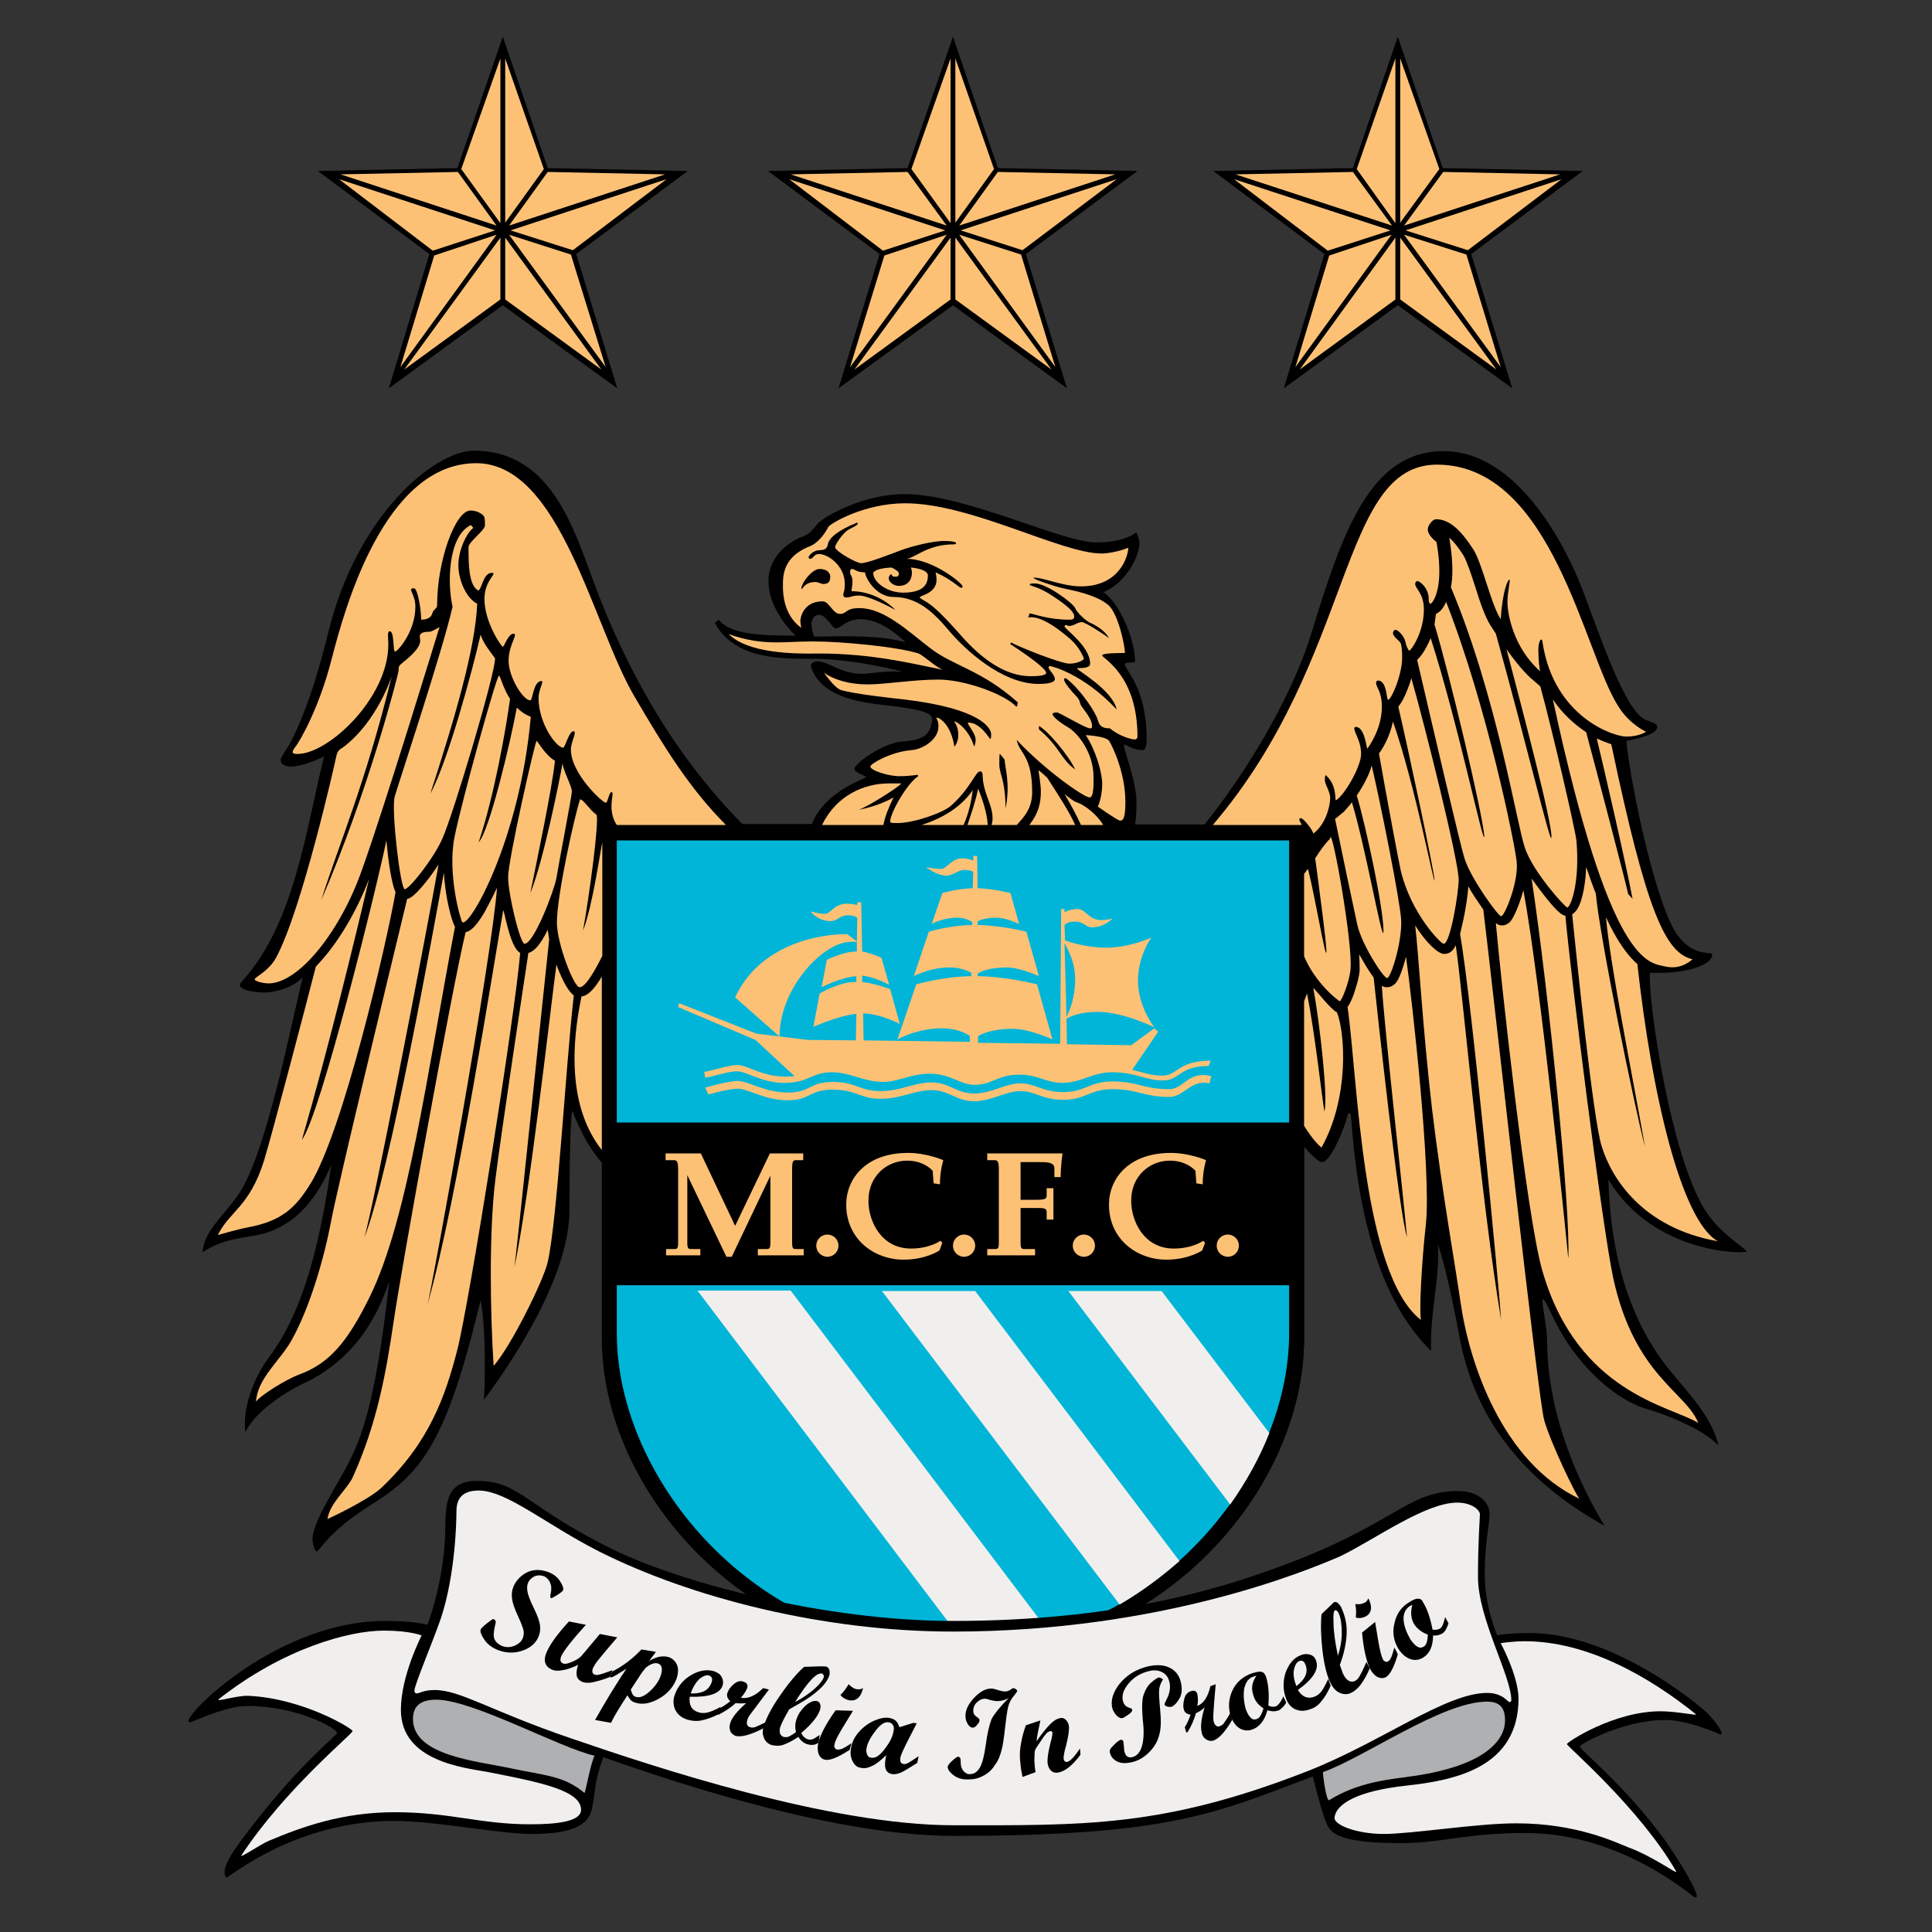 <?xml version="1.0" encoding="utf-8"?>
<!-- Generator: Adobe Illustrator 19.1.0, SVG Export Plug-In . SVG Version: 6.00 Build 0)  -->
<svg version="1.1" id="Layer_1" xmlns="http://www.w3.org/2000/svg" xmlns:xlink="http://www.w3.org/1999/xlink" x="0px" y="0px"
	 viewBox="0 0 400 400" style="enable-background:new 0 0 400 400;" xml:space="preserve">
<rect x="0" y="0" width="400" height="400" fill="#333333" stroke="none"/>
<style type="text/css">
	.st0{fill:#FDC176;}
	.st1{fill:#00B5D8;}
	.st2{fill:#F1EFED;}
	.st3{fill:#AFB0B2;}
</style>
<path d="M361.6,259.1c0-0.5-4.6-3.1-7.8-7.4c-7.7-10.3-12.7-44.9-12.2-50.3c7.2,0.3,12.9-1.5,12.9-3.8c0-0.7-3.6,0.6-6.9-3.6
	c-4.4-5.4-9.7-29.6-10.9-40.6c4.6-0.9,6.4-1.8,6.4-2.9s-2.1-0.8-3.7-2.4c-4.6-4.5-10.1-22.4-12.9-28.8c-2.8-6.5-12.4-25.9-27.6-25.9
	S278,110,271.6,130.8c-4.8,15.7-15.6,31.7-22.3,40H235c0.2-1.2,0.3-2.8,0.3-4.7c0-4.3-2.6-10.7-2.6-11.8c0-0.7,1.3,1,3.9,1
	c0.6,0,0.8-1,0.8-2.3c0-10.7-4.5-14.3-4.5-15.4c0-0.7,2.1-0.2,2.1-0.7c0-4.5-3.3-12.3-6.6-14.3c4.5-1.7,7.5-7.3,7.5-10.1
	c0-0.9-0.5-2.2-0.7-2.2c-0.2,0-2.2,2-8.3,2c-7.1,0-27-10-39.6-10c-8.6,0-16.6,4.6-18,6.1c-1.4,1.6-1.5,2.1-3.4,2.8
	c-1.4,0.5-6.8,3.3-6.8,9.1c0,4.9,3.5,9.3,5.6,11.3c-7.2,0-13.4-0.2-15.9-3.3L148,129c4.1,7.2,12.3,7.4,20.4,7.4
	c6.6,0,14.5,1.6,18.5,2.7c-3.8-0.3-6.6,0.4-8.5,0.4c-4.4,0-6.9-2.6-9.2-2.6c-0.7,0-1.5,0.5-1.3,1.1c1.7,5.3,7.5,7.1,14.5,7.9
	c8.9,1,10.7,1.7,10.6,3.2c-0.4,2.9-1.6,4.1-6,4.4c-4.3,0.3-10.1,4.6-10.1,5.7c0,0.8,2.4,1.4,2.4,1.7c0,0.3-8.5,2.8-11.2,9.7h-14.4
	c-19.1-19.2-28.1-42.6-31.7-52.6c-3.9-10.6-9-24.7-23.9-24.7c-7.9,0-24.2,13-30.2,37.9C64.5,145,61.5,151.1,60,154
	c-0.5,0.9-1.9,2.8-1.9,3.3c0,1.1,1.2,1.4,2.1,1.4c2.8,0,6.9-2.1,6.9-2.1c-3.8,15.2-6.1,34.7-17.1,46.7c-1.7,1.8,3.7,2.2,4.8,2.2
	s5.6-0.6,7.9-3.2c-2.2,8.5-7.6,37.3-13.6,45.4c-3.8,5.1-6.7,7.2-7.2,11.6c4-2.7,8.1-3,10.9-3.5c5.1-0.9,11.4-4.1,15.8-14.7
	c-3.4,24.5-8.6,34.1-13.1,40.2c-2.9,3.9-5.4,10.3-4.7,15.2c2.1-4.4,8.7-8.5,11.7-9.9c12.9-5.9,16.7-17.4,18.1-21.3
	c-2.9,25.9-6,32.8-8.5,37.7s-7.4,12.1-7.4,15.7c0,0.7,0.4,2.5,0.9,2.5s2.5-4.2,11-9.5c10.8-6.7,15.8-13,22.9-42.5
	c1.3,6.6,0.8,19.4,0.7,20.6c6.1-8.2,17.7-25.6,17.7-39.3c0-9.9,0.2-19.7,0.6-20.5c1,2.4,2.5,6.5,6.3,11c0,17.2,0,31.9,0,36
	c0,31.7,30.1,66.4,72.7,66.4S270,308.7,270,277c0-4.4,0-20.9,0-39.6c1,1.2,2.9,3.2,3.7,3.2c2,0,5-8.2,5.2-9.3
	c0.2-1.1,0.7-1.1,0.8-0.3c1.4,20.3,5.9,38.3,16.6,48.7c-0.3-7.9,1.9-15.3,1.4-22c0.5,1.2,2.2,6.8,4.5,19.2c2.3,12.3,9.1,27.4,30,39
	c-12.5-20.9-11.8-36.2-11.9-38.9s-1.3-8-0.8-8c0.4,0,2.1,4.1,3.6,6.7c5.8,10,13.6,14.8,17.5,15.9s12,4.2,15.2,7.7
	c-1-4.5-4.2-8.7-8.6-13.8c-4.4-5.1-13.5-16.6-14.2-41.3C342.4,259.9,361.6,259.6,361.6,259.1z M168.6,131.8
	c-0.3-0.7-0.6-1.6-0.6-2.6c0-0.6,0.3-1.9,1.6-1.9c1.5,0,2.7,2.8,3.4,2.8c1.2,0,2.1-1.9,5.2-1.9c3.7,0,7.4,2.9,9.3,4.8
	C182.5,131.5,175.3,131.7,168.6,131.8z"/>
<path d="M168,170.8h-43.4c0,0,0,94.6,0,106.3c0,31.7,30.1,66.4,72.7,66.4S270,308.7,270,277c0-11.7,0-106.3,0-106.3h-35H168z"/>
<polygon points="197.3,7.6 206.6,34.8 235.5,35.4 212.4,52.6 220.9,80.4 197.3,63.2 173.6,80.4 182.1,52.6 159,35.4 187.9,34.8 "/>
<g>
	<polygon class="st0" points="195.7,47.7 163.4,37.1 182.8,51.9 	"/>
	<polygon class="st0" points="196.8,12.1 188.7,35 196.8,46.2 	"/>
	<polygon class="st0" points="230.9,36.1 206.6,35.6 198.6,46.7 	"/>
	<polygon class="st0" points="197.8,46.1 205.8,35 197.8,12.1 	"/>
	<polygon class="st0" points="196,46.7 187.9,35.6 163.7,36.1 	"/>
	<polygon class="st0" points="198.6,48.6 218.5,76 211.4,52.7 	"/>
	<polygon class="st0" points="198.9,47.7 211.7,51.8 231.2,37.1 	"/>
	<polygon class="st0" points="196.8,49.2 176.9,76.5 196.8,62 	"/>
	<polygon class="st0" points="197.8,49.2 197.8,62 217.7,76.5 	"/>
	<polygon class="st0" points="196,48.6 183.1,52.9 176,76 	"/>
</g>
<polygon points="289.4,7.6 298.7,34.8 327.7,35.4 304.6,52.6 313.1,80.4 289.4,63.2 265.8,80.4 274.2,52.6 251.2,35.4 280.1,34.8 
	"/>
<g>
	<polygon class="st0" points="287.9,47.7 255.5,37.1 274.9,51.9 	"/>
	<polygon class="st0" points="288.9,12.1 280.9,35 288.9,46.2 	"/>
	<polygon class="st0" points="323,36.1 298.8,35.6 290.7,46.7 	"/>
	<polygon class="st0" points="289.9,46.1 298,35 289.9,12.1 	"/>
	<polygon class="st0" points="288.2,46.7 280.1,35.6 255.8,36.1 	"/>
	<polygon class="st0" points="290.7,48.6 310.7,76 303.6,52.7 	"/>
	<polygon class="st0" points="291,47.7 303.9,51.8 323.3,37.1 	"/>
	<polygon class="st0" points="288.9,49.2 269.1,76.5 288.9,62 	"/>
	<polygon class="st0" points="289.9,49.2 289.9,62 309.8,76.5 	"/>
	<polygon class="st0" points="288.1,48.6 275.2,52.9 268.2,76 	"/>
</g>
<polygon points="104.1,7.6 113.4,34.8 142.4,35.4 119.3,52.6 127.8,80.4 104.1,63.2 80.5,80.4 88.9,52.6 65.8,35.4 94.7,34.8 "/>
<g>
	<polygon class="st0" points="102.5,47.7 70.2,37.1 89.6,51.9 	"/>
	<polygon class="st0" points="103.6,12.1 95.5,35 103.6,46.2 	"/>
	<polygon class="st0" points="137.7,36.1 113.4,35.6 105.4,46.7 	"/>
	<polygon class="st0" points="104.6,46.1 112.6,35 104.6,12.1 	"/>
	<polygon class="st0" points="102.8,46.7 94.8,35.6 70.5,36.1 	"/>
	<polygon class="st0" points="105.4,48.6 125.4,76 118.2,52.7 	"/>
	<polygon class="st0" points="105.7,47.7 118.6,51.8 138,37.1 	"/>
	<polygon class="st0" points="103.6,49.2 83.7,76.5 103.6,62 	"/>
	<polygon class="st0" points="104.6,49.2 104.6,62 124.5,76.5 	"/>
	<polygon class="st0" points="102.8,48.6 89.9,52.9 82.9,76 	"/>
</g>
<path class="st1" d="M127.7,266.1c0,4.7,0,8.3,0,9.9c0,30.4,28.9,65.3,69.6,65.3s69.6-34.8,69.6-65.3c0-1.7,0-5.2,0-9.9H127.7z"/>
<path class="st1" d="M266.9,232.4c0-27.8,0-58.4,0-58.4H127.7c0,0,0,30.5,0,58.4H266.9z"/>
<path class="st2" d="M217.5,338.3l-53.8-71.1h-19.3l56,74C206.4,341,212.1,340,217.5,338.3z"/>
<path class="st2" d="M244.2,323.2l-42.3-55.9h-19.3l49.2,64.9C236.3,329.6,240.4,326.5,244.2,323.2z"/>
<path class="st2" d="M262.8,296.7l-22.3-29.4h-19.3l33.5,44.2C258,306.8,260.8,301.8,262.8,296.7z"/>
<path class="st0" d="M250.4,224.3c-3.8-0.9-5.2,2.8-8.3,2.8c-5.4,0-6.5-1.6-11.8-1.6c-4.7,0-5.5,2.2-10.2,2.2
	c-4.4,0-5.7-1.8-8.8-1.8s-6.1,2.1-9.6,2.1c-3.7,0-5.2-2.3-8.8-2.3s-6.3,1.8-10.6,1.8c-4.2,0-5-1.9-9.9-1.9s-4.6,2.2-9.3,2.2
	s-8.3-2.4-10.3-2.4s-6.1,1.2-6.1,1.2l-0.7-1.4c0,0,4.6-1.4,6.8-1.4c2,0,5.6,2.4,10.3,2.4s4.5-2.2,9.3-2.2s5.6,1.9,9.9,1.9
	c4.2,0,7-1.8,10.6-1.8s5.1,2.3,8.8,2.3c3.5,0,6.5-2.1,9.6-2.1s4.5,1.8,8.8,1.8c4.7,0,5.4-2.2,10.2-2.2c5.3,0,6.4,1.6,11.8,1.6
	c3,0,3.9-3.9,8.7-2.7L250.4,224.3z"/>
<path class="st0" d="M240.6,222.7c-2.4,0-4-0.7-6.2-1.2l5.4-7.9l-0.8-0.7l-4.8,3.5l-13.3-0.2l-0.1-5.3c0.9-0.5,2.8-1.4,6.5-1.4
	c5.3,0,11.7,3.2,11.7,3.2s-3.4-4.3-3.4-9.6c0-5.3,2.8-9,2.8-9s-4.4,2.1-9.4,2.1c-4,0-7.4-1.1-8.5-1.5l-0.1-3.2
	c0.3-0.3,1-0.7,2.1-0.7c2,0,2.2,1.2,3.6,1.2c2.5,0,4.2-1.8,4.2-1.8s-1.4,0.3-2.3,0.3c-2.6,0-3.2-2.3-4.9-2.3c-1.4,0-2.4,0.5-2.7,0.7
	l0-0.7h-0.7l-0.2,27.9l-17-0.2l0-1.4c1.1-0.6,3.2-1.5,7.2-1.5c3.4,0,8.2,2.2,8.2,2.2l-3.2-11.4c0,0-6.1-1.6-12.3-1.7l0-0.5
	c0.7-0.5,2.5-1.3,6.1-1.3c2.7,0,6.6,1.8,6.6,1.8l-2.6-9.2c0,0-5.1-1.3-10.1-1.4l0-0.7c0.6-0.4,1.8-0.8,4-0.8c1.9,0,4.6,1.3,4.6,1.3
	l-1.8-6.4c0,0-3.4-0.9-6.8-1l-0.1-6.7h-0.8l0,1c-0.4-0.2-1.3-0.5-2.2-0.5c-2.4,0-3.2,2.2-4.5,2.2c-1.7,0-3.1-0.4-3.1-0.4
	s2.2,1.8,4.3,1.8c1.2,0,2.5-1.2,3.6-1.2c1,0,1.6,0.2,1.9,0.4l-0.1,3.4c-3.4,0.1-6.3,1-6.3,1l-2.2,6.4c0,0,2.3-1.3,5.2-1.3
	c1.6,0,2.6,0.5,3.2,0.9l0,0.6c-4.8,0.1-9,1.4-9,1.4l-3.1,9.2c0,0,3.3-1.8,7.4-1.8c2.1,0,3.6,0.6,4.5,1.1l0,0.7
	c-6,0.1-11.4,1.7-11.4,1.7l-3.9,11.4c0,0,4-2.3,9.2-2.3c2.9,0,4.8,0.9,5.8,1.6l0,1.2l-22-0.3l-0.1-5.6c3.7,0.1,7.6,2.2,7.6,2.2
	l-2-7.2c0,0-2.7-1.1-5.8-1.5l0-1.3c2.5,0.2,5.6,1.9,5.6,1.9l-1.6-5.6c0,0-1.9-0.9-4-1.3l-0.2-10.2h-0.8l0,0.6
	c-0.4-0.1-1.1-0.3-2.2-0.3c-2.6,0-3.3,2.1-4.5,2.1s-3-0.5-3-0.5s1.5,2,4.1,2c1.6,0,1.9-1.2,3.6-1.2c1.2,0,1.8,0.3,2,0.6l-0.1,4.8
	l-2-1.5c-7.6,0-18.6,3.1-23.2,13.1l9.2,8.1c0-10.1,9.1-19.6,14.7-19.6c0.6,0,1.1,0,1.3,0l0,2c-0.1,0-0.1,0-0.2,0c-2.5,0-6,1.7-6,1.7
	l-1.1,5.7c0,0,3.8-2,7.2-2.3l0,1.2c-0.1,0-0.2,0-0.3,0c-3.3,0-7.3,2.4-7.3,2.4l-1.3,6.9c0,0,5.1-2.3,8.9-2.7l-0.1,5.5l-10-0.1
	l-10.6-1.3l-16-6.3l-0.2,0.8l16,6.8l8.1,7.5c-0.6,0.1-1.2,0.1-2,0.1c-4.7,0-7.8-2.4-9.8-2.4c-2,0-5.9,1.4-6.9,1.4l0.2,1.2
	c1,0,4.6-1.3,6.6-1.3c2,0,5.1,2.4,9.8,2.4c5,0,5.7-2.2,9.8-2.2c3.9,0,6.6,2,10.7,2c3.1,0,5.6-1.7,9.6-1.7c4.3,0,6.3,2.3,9.2,2.3
	c3.9,0,4.7-2.1,9.3-2.1c3.9,0,5.7,1.7,8.9,1.7c3.9,0,6.3-2.2,10.3-2.2c5.1,0,6.9,1.7,10.6,1.7c3.4,0,3.4-3,9.4-3l0.5-1.1
	C243.8,219.6,243.9,222.7,240.6,222.7z M220.4,195.3c0.7,1.2,2.2,3.9,2.2,7.5c0,3.7-1.1,6.4-1.8,7.7L220.4,195.3z"/>
<path class="st0" d="M164.9,240.2c0.7,0,1.4,0,1.4,0v-1.4h-6.9l-7.2,15l-7.1-15h-7.3v1.4c0,0,0.9,0,1.6,0c0.7,0,1,0.1,1,2
	c0,0.7,0,15.1,0,15.1c0,1.4-0.3,1.3-1.1,1.3h-1.4v1.3h7.1v-1.3h-1.6c-0.8,0-1.1,0.1-1.1-1.3c0,0,0-10.6,0-14l8.1,16.9h1.1l8-16.8
	l0,13.9c0,1.4-0.3,1.3-1.1,1.3h-1.5v1.3h9.5v-1.3h-1.3c-0.8,0-1.1,0.1-1.1-1.3c0,0,0-14.3,0-15.1C164,240.3,164.2,240.2,164.9,240.2
	z"/>
<path class="st0" d="M194.6,245.2c0-2.8,0.7-5,0.7-5s-3.4-1.5-7.3-1.5c-8.8,0-12.8,5.4-12.8,10.7c0,7.1,5.7,11.4,11.9,11.4
	c4.6,0,7.4-1.9,7.4-1.9l0.6-1.6l-0.4-0.4c0,0-2.2,1.6-6.1,1.6c-6.1,0-8.8-5.6-8.8-9.9c0-5.2,3.9-8.3,8-8.3c3.6,0,5.3,2.1,5.3,2.1
	l0.2,2.6L194.6,245.2z"/>
<path class="st0" d="M249,245.2c0-2.8,0.7-5,0.7-5s-3.4-1.5-7.3-1.5c-8.8,0-12.8,5.4-12.8,10.7c0,7.1,5.7,11.4,11.9,11.4
	c4.6,0,7.4-1.9,7.4-1.9l0.6-1.6l-0.4-0.4c0,0-2.2,1.6-6.1,1.6c-6.1,0-8.8-5.6-8.8-9.9c0-5.2,3.9-8.3,8-8.3c3.6,0,5.3,2.1,5.3,2.1
	l0.2,2.6L249,245.2z"/>
<circle class="st0" cx="171.3" cy="257.9" r="2.3"/>
<circle class="st0" cx="199.6" cy="257.9" r="2.3"/>
<circle class="st0" cx="224.4" cy="257.9" r="2.3"/>
<circle class="st0" cx="254.2" cy="257.9" r="2.3"/>
<path class="st0" d="M211.3,238.8h-0.8h-6.1v1.4c0,0,0.7,0,1.4,0c0.7,0,1,0.1,1,2c0,0.7,0,15.1,0,15.1c0,1.4-0.3,1.3-1.1,1.3h-1.3
	v1.3h9.9v-1.3h-1.9c-0.8,0-1.1,0.1-1.1-1.3c0-3,0-5.4,0-7.2c1.4,0,3,0,3.4,0c1.9,0,2,0.2,2,1c0,0.7,0,1.4,0,1.4h1.4V246h-1.4
	c0,0,0,0.7,0,1.4c0,0.7-0.1,1-2,1c-0.4,0-2,0-3.4,0l0-7.8c0.8,0,3.3,0,4,0c1.4,0,3,0,3,1.3c0,1.3,0,1.8,0,1.8h1.3
	c0-2.5,0.4-4.9,0.4-4.9H211.3z"/>
<path class="st0" d="M182.9,170.8c0.3-1.7,1.2-3.9,2.1-5.7c-1.4,0.8-3.8,1.9-7.4,2.6c1.3-0.2,8.6-4.8,9-5.5c0,0-1.4,0-2.6,0
	c-5,0-10.8,2.4-13.8,8.6H182.9z"/>
<path class="st0" d="M204.5,170.8c-0.1-2.5-1.3-5.9-2-7.5c-0.5,2.6-1.6,5.7-2.2,7.5H204.5z"/>
<path class="st0" d="M199.5,170.8c1.2-2.7,1.7-5.5,1.9-7.2c-1.2,1.7-4,5.1-10.6,7.2H199.5z"/>
<path class="st0" d="M222.6,170.8c-1.1-2.6-4-7-5.8-9.8c-0.8-0.7-1.4-1.3-1.8-1.5c0,0,0.5,3,0.5,4.3c0,2.3-0.4,4.5-2.4,7H222.6z"/>
<path class="st0" d="M223.8,170.8h4.6c-1.3-2.2-3.9-4.2-5.5-4.7c-0.6-0.2-1.5-0.9-2.5-1.7C221.6,166.4,222.9,168.8,223.8,170.8z"/>
<path class="st0" d="M224.8,152.2c0,0,4.4,0.2,4.9,1.3c0.6,1,3.3,6.4,3.3,12.6c0,3.6-0.6,3.8-1.1,3.8s-4.6-2.9-4.6-2.9
	s0.9-1.9,0.9-4.7C228.2,160,226.9,155.4,224.8,152.2z"/>
<path class="st0" d="M150.9,131.3c7.1,2.5,11.2,1.5,17.3,1.5s17.6,1.1,22,2.5c1.1,0.5,3.9,3.1,5.1,3.4c-6.4-1.3-14.7-3.4-25.8-3.4
	C164.5,135.4,154.9,135.3,150.9,131.3z"/>
<path class="st0" d="M192.1,119.1c0-0.8-1.4-1.4-3.5-1.6c0.1,0.3,0.2,0.6,0.2,1.1c0,1.5-0.9,2.7-2.7,2.7c-1.1,0-2.1-0.8-2.1-1.6
	c0-0.3,0.2-0.7,0.5-0.8c0.3-0.1-0.2,0.5,0.9,0.5c0.3,0,0.7,0,0.7-0.7c0-0.4-0.9-0.9-1.5-1.2c-2.3,0.1-3.8,0.6-3.8,1.2
	c0,1.7,2.7,4,6.2,4C191.9,122.7,192.1,120.3,192.1,119.1z"/>
<path class="st0" d="M276.8,209.6c-1.3-0.7-3.7-3.8-4.9-5.1c1.4,7.7,3.1,23.2,2.3,25.6c-0.4-2-2-16.6-3.6-24.4
	c-0.2,0.5-0.4,1.1-0.6,1.6c0,8.3,0,17.2,0,25.8c1,1.6,2.2,3.3,3.6,4.5C279.4,227.2,278.5,213.8,276.8,209.6z"/>
<path class="st0" d="M314,178.3c-0.4-3.7-6.1-32-14.6-53.7c-0.5,1.2-1.2,2.1-2.1,2.5c-0.1,0.8-0.2,1.5-0.3,2.2
	c3.1,10.3,9.8,38.4,10.3,43.7c0.1,3.5-5.3-22.9-11.1-40.9c-0.2,0.4-0.3,0.8-0.5,1.1c-0.9,1.9-1.7,2.9-2.3,3.4
	c3.7,15.9,8.9,38.2,9.8,41.1c1.3,4.2,7,12,7.6,12C311.5,189.7,314.5,182.5,314,178.3z"/>
<path class="st0" d="M326.4,174.2c-0.1-1.8-5-23-7.5-32.1l-1.5-1.3c-2.4-1.9-5.5-6.4-5.5-6.4c2.8,10.7,9.6,36.2,9.3,39
	c-0.1,1.9-4.9-18.4-11.5-42.2l-1.1-1.7c-1.2-1.9-2.2-4.9-3.2-8.1c-0.8-2.5-1.7-5.2-2.4-6.4c-0.9-1.4-1.9-2.8-3-3.7l0.1,0.3
	c0,0.1,0.6,3.3,0.6,6.5c0,1.3-0.1,2.4-0.3,3.5c9.5,22.6,13.6,48.9,15.3,53.9c1.7,5.1,8.4,12.4,8.8,12.4
	C325.2,187.7,327.1,182.9,326.4,174.2z"/>
<path class="st0" d="M292.2,140.4c-0.2,0.8-0.5,1.6-0.7,2.1c-0.7,1.9-1.4,3.1-2,3.8c2,8.5,7.4,33.9,7.5,35.9
	c0.1,2.1-4-19.7-8.6-32.8c-0.7,3.3-2.2,5.7-2.9,6.6c1.5,8.6,4,21.9,4.5,24.2c2.1,8.9,8.3,15.2,8.9,15.2c1.4,0,3.1-10.7,3.1-13.2
	C302.1,178.6,295,150.2,292.2,140.4z"/>
<path class="st0" d="M290.1,190.5c-0.2-3.9-4.3-24.3-6.1-32c-0.6,2.1-1.8,4.3-3.1,6.2c1.9,6.2,5.9,25,5.5,28.5
	c-0.5,0.4-3.7-17.8-6.5-27.1c-0.6,0.8-1.2,1.4-1.7,2c-0.2,0.1-1.6,1.4-1.8,1.4v0c1.1,5.4,3.9,18.7,4.6,21.9
	c0.9,4.1,5.4,11.1,6.2,11.1C288,202.4,290.3,195,290.1,190.5z"/>
<path class="st0" d="M275.4,173.6c-1,1-2.1,2.5-3.1,4.1c0.8,6.1,2.5,18.6,2.3,19.5c-0.2,1.2-2.4-11.9-3.8-17.3
	c-0.3,0.3-0.5,0.7-0.8,1c0,4.6,0,10.5,0,17.1c2.4,5.7,7.2,9.3,7.4,9.3c0.3,0,1.9-3.7,2.2-6.5C280.2,195.5,275.6,170.2,275.4,173.6z"
	/>
<path class="st0" d="M335.1,146.3c-7.1-10.8-13.6-50.1-37.6-50.1c-20.3,0-17,40.2-46.4,74.6h18.4c-0.1-0.4-0.5-0.8-0.5-1.2
	c0-0.1,0.1-0.2,0.4-0.2c0.4,0,2.4,2.4,2.5,3.2c2.6-2,3.4-5.5,3.5-7.2c0.1-1.4-1.1-2.9-1.1-3.9c0-0.3,0-1,0.2-1c0,0,0.1,0,0.1,0.1
	c2.3,2.1,1.7,5.1,2,5.1c0,0,0,0,0,0c1.8-1.1,5.2-7,5.2-9.6c0-2.7-1.4-4.3-1.4-5.3c0-0.2,0.1-0.3,0.3-0.3c1.9,0,2.2,4.5,2.4,4.5
	c0,0,0,0,0,0c0.2-0.3,3-4,3-8.7c0-3.2-1.2-3.9-1.2-5c0-0.2,0.2-0.4,0.4-0.4c1.9,0,1.7,4,2.1,4c0,0,0,0,0,0c0.7-0.1,2.9-5.2,2.9-8.8
	c0-1.2-0.1-2.4-0.3-2.9c-0.2-0.5-1.6-1.4-1.6-2.1c0-0.3,0.2-0.7,0.5-0.7c0.6,0,1.9,1.4,2.1,2.6c0.2,0.9,0.6,1.7,0.8,1.7
	c0.3,0,3-3.7,3-8.5c0-3.4-1.8-4.3-1.8-5.3c0-0.2,0.1-0.6,0.5-0.6s2.3,1.4,2.3,3.7c0,0.6,0.1,1,0.4,1c0.2,0,1.8-1.7,1.8-6.8
	c0-3-0.6-6-0.6-6s-1.8-1.3-1.8-2.6c0-0.8,1-2.1,1.7-2.1c3.2,0,5.6,3,7.7,6.2c1.9,2.9,3.6,11.2,5.7,14.5c0.4-6,1.5-8.2,1.8-8.2
	c0.3,0-0.4,2.4-0.4,4.7c0,2.3,1.2,9.4,6.8,14.3c-0.2-0.5-0.4-2.6-0.4-4.4c0-1.2,0.3-2.2,0.6-2.2c0.1,0,0.3,0.2,0.3,0.8
	c2.4,15.2,14.6,19.3,17.3,19.3s4.1-1,4.1-1S337.4,150,335.1,146.3z"/>
<path class="st0" d="M165.9,130c-0.1-0.6-0.2-1.1-0.2-1.5s0.5-4,4.6-4c1.4,0,2.1,2.6,3.6,2.6c1.5,0,1.1-1.2,4-1.2
	c5.1,0,9.9,4.6,14.7,8.3c4.8,3.7,10.6,4.5,18.1,11.2c0,0,0,0.9-0.3,0.9c-2.4-2.6-10.7-5.6-16.1-5.6c-5.3,0-10.9,1-14.7,1s-7-1-9-2.4
	c1.6,2.2,2.7,3.3,3.6,3.6c2.9,0.8,10.1,1.6,12.9,1.9c16.1,1.9,18.1,6,18.1,7.2c0,0.4,0,1-0.2,1c-0.1,0-2-3.4-4.5-3.4
	c-0.6,0,1.5,2.1,1.5,3.6c0,0.6-0.3,1.4-0.3,1.4c-1.1-3.6-3.6-5.2-4-5.2c-0.5,0,0.7,0.3,0.7,2.9c0,1.4-0.8,2.3-0.8,2.3
	c-0.7-4.5-3-6-3.6-6c-0.5,0,0.3,0.1,0.3,1.8c0,2.7-3.2,4.7-5.5,4.9c-4.2,0.3-8.6,2.8-8.6,3.4c0,0.8,3.7,2,6,2c2.2,0,3.8-0.3,3.8-0.3
	l0.1,0.3c-2.3,1.5-5.8,7.6-5.8,9.4c0,0.3,0.5,0.3,1.6,0.3c3.2,0,9.4-2.1,11-3.6c3.9-3.4,5.1-7.1,6-7.1c0.8,0,0.4,1.1,0.7,2.4
	c0.5,3,1.9,4.7,1.9,7.4c0,0.5-0.1,0.9-0.2,1.3h5.2c1.7-1.8,3.2-3.6,3.2-6.8c0-7.7-2.7-8-3.2-10.8c5.8,6.2,13.9,11.9,15.1,11.9
	c0.9,0,0.8-3,0.8-4.3c0-5.1-3.4-9.2-5.4-10.3c-1.4-0.8-3.1-2.1-3.1-2.7c0-0.1,0.3-0.3,0.9-0.3c0.6,0,5.9,3.3,6.9,3.3
	c0.3,0,0.4-0.1,0.4-0.5c0-1.7-2.2-3.8-2.4-4.5c-0.2-0.6-0.2-1-1-1.8s-2.4-2.7-2.4-3.3c0-0.2,0.1-0.3,0.3-0.3c0.1,0,2,1.3,4.5,4.8
	c1,1.4,1.9,2.9,2.2,3.9c0.3,1.1,0.8,1.7,2.5,1.7c2,1.7,4.6,2.3,5.1,2.3c0.5,0,0.6-0.4,0.6-0.6c0-12.8-7.3-16.2-7.3-16.8
	c0-0.5,3.3-0.5,4.7-0.5c0-1.6-1.4-8.1-3.4-9.9c-2.5-2.2-7.6-3.1-9.4-3.5c-1.8-0.4-6-1.8-6.2-2.2c2.1-0.1,6,1.8,9.9,1.8
	c8.1,0,9.8-6.4,9.8-8c-1.6,0.7-4.2,1.2-5.5,1.2c-8.4,0-27-10.4-40.7-10.4c-8.5,0-15.5,4.2-15.9,4.9c-1.2,2.3-2.7,3.5-3.6,3.9
	c-5,1.9-5.8,5.1-5.8,7.8C161.9,127.3,165.3,129.5,165.9,130z M208.2,167.4c-0.1-6.4-1.3-6.9-1.3-9.2c0-0.8,0-2.1,0.1-2.1
	c0.1,0,1,1.2,1,1.2C208.1,159.2,209.2,162.2,208.2,167.4z M222.6,159.3c-3-2.1-3.1-4.6-7.5-8.3v-0.7
	C217.1,151.4,221.3,156.5,222.6,159.3z M169.8,113.9c1.2,0,1.5-0.6,1.6-1.2c0.2-1.3,2.2-3,6.1-4.5c0.4,0.5-0.9,0.9-1.9,1.5
	c-1.1,0.7-2.7,3-2.7,3.6c0,0.8,4.4,3.3,5.4,3.3c1.3,0,5.9-1.8,8.3-2.7s6.7-1.9,8.8-1.9c3.3,0,2.6,0.7,2.2,0.7c-5.6,0-7.9,2.7-9.9,3
	c5.4,0,11.6,5.1,11.6,5.7c0,0.2-0.1,0.3-0.3,0.3c-0.4,0-1.9-1.7-5.3-3.2c0,0,0.2,0.8,0.2,1.5c0,3.2-4.1,3.3-3.4,3.8
	c1.2,1,1.9,0.3,8.4,7.7c4.3,4.9,9.2,8.5,14.5,8.5c1.4,0,3.2-0.1,3.2-0.7c0-0.6-2-2.4-7.5-6c0,0,0.2,0,0.2-0.3
	c1.6,0.9,10.3,4.4,12.1,4.4c1.8,0,3-0.8,3-1s-0.9-2.4-2.7-4c-5.9-5.1-7.9-4.6-8.9-4.6c0.3-0.2,0.3-0.8,0.3-0.8
	c0.8,0,3.7,1.3,8.3,1.3c0.8,0,1-0.2,1-0.7c0-1.1-2.2-2.8-5.4-4.8c-2.7-1.6-3.8-1.4-3.8-1.8c0-0.2,0.5-0.2,1.1-0.2
	c2.4,0,7.9,4.1,8.3,5.1c0.4,1,2.2,2.6,3,3c0.8,0.3,3.1,1.5,4,3.2c-1.1-0.8-4.9-3.3-5.6-3.3c-0.9,0-1.7,0.8-2.6,0.8
	c-0.3,0-0.6-0.2-0.7-0.2c-0.1,0-0.3,0.1-0.3,0.3c0,0.5,5.3,4.1,5.3,7.7c0,1.2-2.7,0.8-2.7,1c0,0.4,7.3,4.4,8.2,8.5
	c-7-7.5-13.6-9-13.8-9s-0.3,0.1-0.3,0.3c0,0.5,1.3,1.5,1.3,2.4c0,0.4-0.5,1-3.4,1c-7.6,0-15.3-7.2-18.5-11c-3.2-3.8-6.5-7-11.5-7
	c-3.7,0-5.9-4.1-5.9-5.1c-1.8,0-2.1-0.7-2.7-0.7c-0.2,0-0.4,0.1-0.4,0.7s0.5,0.7,0.5,1.9c0,0.6-0.2,1.7-0.2,2c4.2,0,7.6,2.3,9.1,3.9
	c-3.4-1.9-6.4-3-7.4-3c-1.8,0-1.8,0.4-2.8,0.4c-0.3,0-0.6-0.1-0.6-0.6s0.3-0.5,0.3-2.3c0-3.5-3.3-6.1-5.4-6.1c-1,0-1.1,1-1.8,1
	c-0.1,0-0.3-0.1-0.3-0.4C167.6,114.9,168.4,113.9,169.8,113.9z M169.7,117.8c1.7,0,2.2,1,2.2,1.6c0,1.4-0.8,1.5-1.5,1.5
	c-0.4,0-1-0.4-1.6-0.4c-2.3,0-2.7,1.6-2.8,1.5C165.5,121.4,167.9,117.8,169.7,117.8z"/>
<path class="st0" d="M333.6,154.1c-0.9-0.3-1.9-0.7-3-1.2c1.4,5.8,6,25.7,7.4,33.2l-0.9-1c-0.1-0.8-6.7-26.1-8.7-33.5
	c-2.4-1.6-4.9-3.8-6.9-6.8c11.9,55.3,19.8,54.5,23.3,55.3c3.4,0.8,5.6-1.5,5.6-1.5C344.8,197.3,340.9,188.8,333.6,154.1z"/>
<path class="st0" d="M339,199.6C339,199.6,339,199.6,339,199.6c-1.5-1.3-3.2-3.4-5-6.7c-0.5-0.9-1-1.9-1.5-3
	c0.9,10,4.9,29.7,8.1,47.6c-2.1-7.8-9.5-44-10.2-52.5c-0.7-1.7-1.3-3.5-2-5.5c-0.2,4.7-1.1,8.1-2.3,9.3c-0.2,0.2-0.4,0.4-0.6,0.5
	c0.8,7.8,4.3,42.3,6.1,48c2,6.5,8.3,16.9,24.1,19.7C348,252.8,341.9,226,339,199.6z"/>
<path class="st0" d="M334,264.6c-2.3-10.8-8.8-62.6-9.9-75c-0.7-0.1-1.8-0.8-5-5c-0.6-0.8-1.3-1.7-2-2.7c3.5,23.2,8.1,68.5,7.6,78.7
	c-0.5-5.3-5.7-56.8-9.3-76.3c-0.8,3-2,5.7-2.7,6.5c-0.6,0.6-1.2,0.8-1.6,0.8c-0.4,0-0.8,0-1.4-0.5c0.9,10.4,6.3,60.4,9.6,71.9
	c7.3,25.5,26.7,28.1,32.3,31.6C349.1,288.2,338.4,284.8,334,264.6z"/>
<path class="st0" d="M319.7,294c-1.3-4.7-10.9-92-12.6-105.7c-0.4-0.5-0.8-1.2-1.3-1.9c-0.5-0.7-1.2-1.8-1.8-2.9
	c-0.1,1.8-0.5,4.4-1,6.8c-0.3,1.2-0.5,2.3-0.7,3.1c2.4,13.7,8,72.4,8.5,79.9c-4.1-24.2-8-68.2-9.4-77.6c-0.6,1.3-1.4,1.8-2.4,1.8
	c-1.3,0-3.8-2.4-6-5.9c0.7,5.7,1.6,22,3.5,38.1c2.1,17.4,4.9,32.9,5.9,40c1.8,12.5,8.6,33,24.6,40.6
	C326.3,309.6,321.1,298.9,319.7,294z"/>
<path class="st0" d="M291.1,198.1c-0.7,2.6-1.5,4.9-2.3,5.6c-0.6,0.6-1.3,0.7-1.6,0.7c-0.3,0-0.6,0-1.1-0.3c0.5,8.5,4.4,43,5.2,52
	c-1.7-5.2-6.1-46.3-6.9-53.7c-0.5-0.7-1.2-1.7-2-3.1c-0.2-0.4-0.6-1-1-1.7c0.1,1.5,0.1,2.7,0.1,3.4c-0.2,1.9-0.9,3.8-1.2,4.8
	c-0.4,1.1-0.8,2-1.3,2.7c2.1,14.4,2.9,55.2,15.2,64.8c-0.4-1.7,0.1-11.6,1-19.7C296.4,242.8,292.3,206.5,291.1,198.1z"/>
<path class="st0" d="M126.6,164c0.5,0,0,1.1,0,3c0,1.4,0.4,2.8,1.1,3.8h22.6c-7.5-7.5-12.8-16.1-19-26.7
	c-8.6-14.7-15.3-48.2-32.7-48.2c-19.1,0-27.3,30.4-29.9,40.4c-2.5,10-6.6,17.2-7.6,18.4c-0.9,1.2-0.5,1.4,0.5,1.4
	c6.4,0,18.8-11.6,18.8-22.7c0-1.3-0.3-2.7,0.3-2.7c1,0,0.6,4.2,1.1,4.2s4.2-4.1,4.2-9.3c0-2.7-1.8-3.8-0.3-3.8
	c0.8,0,1.5,4.5,1.5,6.5c1.3,0,2.1-0.5,2.3-1.3c0.2-0.9,1-0.9,1-1.7c0-9.3,3.8-19.6,6.9-19.6c1.7,0,2.7,1,2.8,1.2
	c0.2,0.3,0.2,1,0.2,1.9c0,1-3.4,3.4-3.4,4.5c0,3.2,0,7.7,1.9,8.9c0.8,0.4,1-3.6,2.9-3.6c1.4,0-1.5,1.4-1.5,5.4
	c0,4.8,3.5,9.9,3.8,9.9s1.1-2.7,2.2-2.7s-1,2.2-1,5.6c0,3.4,3,8.2,4.5,8.2c0.5,0,0.6-4,2.3-4c0.6,0-0.6,1.8-0.6,3.5
	c0,5.3,3.7,10.3,5.1,10.3c0.4,0,1.2-3.4,2.1-3.4c0.9,0-0.5,2.1-0.5,3.8c0,5,6.6,11,7.2,11C125.8,166.3,126.1,164,126.6,164z"/>
<path class="st0" d="M124.7,174.4c-0.4,1.7-2,13.2-4,18.3c1.3-7.1,3.4-22.8,2.8-24c-1.5-1.1-2.7-3.2-3.4-3.2
	c-1.2,3.6-4.8,19.9-4.8,25.5c0,4.3,3.5,13.4,4.7,13.4c1.3,0,3.4-3.9,4.7-6.5C124.7,187.5,124.7,178.9,124.7,174.4z"/>
<path class="st0" d="M116.5,157.9c-0.6,3.4-4.1,20.8-6.7,27c1.4-7,4.5-21.6,5.1-27.4c-2-1.1-3.6-4.1-3.8-4.1
	c-0.3,0-5.9,24.6-5.9,28.2s2.5,13.8,3.4,13.8c1.9,0,6-10.6,6.6-13.6c0.5-3.1,3.2-17.1,3.2-17.9C118.5,162.9,116.3,159,116.5,157.9z"
	/>
<path class="st0" d="M107,146.5c-1.2,6.6-5.6,25.4-7.9,27.9c3.3-9.9,5.7-23.8,6.5-29.7c-1.5-2.3-2-4.8-2.3-4.8
	c-0.5,0-7.7,25.9-9.2,33.4s1.2,17.1,1.6,17.6c1.4,1.4,11.9-16.8,14.2-42.5C108.8,148,107.8,147.3,107,146.5z"/>
<path class="st0" d="M99.5,131.4c-1.6,7.1-6.8,26.4-10.4,32.9c5.1-15.7,9.3-30,9.7-39.3c-2.2-1.1-3.9-4.8-3.9-8s1.8-6.8,3.1-7.7
	l-0.5-0.6c-4.8,2.3-4.9,12.2-3.8,16.9c-2.1,9.3-11.6,37.8-12,39.4c-0.7,2.9,1.2,19.1,2.1,19.1c0.9,0,5.9-6.2,7.8-10.5
	c2.2-4.9,10.9-33.9,10.9-37.3C101.1,134.4,100.1,133.2,99.5,131.4z"/>
<path class="st0" d="M91,129.8c-0.5,0.3-1.6,1-2.1,1c-2.6,0-1.9,1.1-1.9,1.9c0,0.7-0.5,2-3.4,4.3c-1.2,1-1,0.8-1.1,2
	c-0.2,1.2-6.3,25-16,47.4c3.5-11.2,9.2-24.2,14.6-46.4c0,0-2.9,9.2-9.9,14.6c-0.8,0.6-1.3,0.6-1.6,2.1c-0.3,1.5-7.1,31.6-12.4,41.5
	c-1.4,2.6-3.7,3.7-4.4,4.4c-0.5,0.5,1.7,1,2.8,1c6.2,0,14.8-10.6,19.3-23.4C79.5,167.5,91,129.8,91,129.8z"/>
<path class="st0" d="M124.6,202.2c-1.8,3-3.1,4-4.2,4.1l0,0c-3.7,17.7,0.4,27,4.2,31.8C124.6,226.3,124.6,213.4,124.6,202.2z"/>
<path class="st0" d="M115.3,200c0-0.1-0.1-0.2-0.1-0.3c-1.3,9.8-5.5,47.4-8.7,62.7c0.4-2.4,5.9-55.9,7.2-67.9
	c-0.1-0.7-0.2-1.3-0.3-2c-1.6,3.3-2.9,4.5-4,4.8c-1,6.5-5.8,38.4-6.8,46.6c-1.4,10.9-1.1,28-0.4,38.9c3.6-4.1,10.3-17.6,11.2-21.5
	c2-8.8,3.7-40.4,5.4-55.2C117.9,205.4,116.8,203.9,115.3,200z"/>
<path class="st0" d="M104.7,190.4c-0.1-0.6-0.3-1.3-0.5-2c-1.8,10-9.6,60.5-15.7,81.7c0.8-2.6,13.4-72.1,14.4-86.3
	c-1.1,2.3-2,4-2.6,5.1c-1.8,3-2.9,3.9-3.9,4.1c-2.8,11.5-13.4,70.2-14.9,80.6c-1.6,10.9-3.5,21.2-8.4,32.1c-1.2,2.7-4.8,5.4-5.3,8.8
	c0,0,8.3-3.8,11.2-6.5c9.9-9.4,13.2-18.9,15.7-28.6c2.4-9.4,11.9-68.9,13-82.1C106.7,196.7,105.8,195,104.7,190.4z"/>
<path class="st0" d="M75.4,256.3C77,251.6,88,194.7,90.8,179c-0.8,1.2-1.5,2.1-1.9,2.7c-2.8,3.6-3.9,4.3-4.6,4.4
	c-3.5,14.5-14.5,59.9-15.8,67c-1.4,7.4-4.4,17.8-8.2,24.5c-2.4,4.2-7,7.8-7.3,12.6c0.9-1.3,6.2-4.6,8.9-5.6c6.2-2.3,9.9-6.5,14.6-16
	c8-16.3,11.9-46.3,17.7-76.7c-0.8-1.5-2-6.2-2.3-11.2C90,191,80.6,243.5,75.4,256.3z"/>
<path class="st0" d="M62.5,236c5.4-18.6,11.1-42,13.9-54c-2.6,6.8-6.6,13.6-11,18.1c-1.9,7.4-9.1,34.9-10.8,40.4
	c-3,9.4-7.1,10.3-9.5,15.2c0,0,4.1-1.2,6.3-1.6c6.8-1.3,9.7-3.9,12.8-8.9c6.8-10.8,15.8-49.7,17.7-60.5c-0.8-1.6-1.5-6.2-1.9-10.7
	C77.9,184.2,66.3,231,62.5,236z"/>
<path d="M197.3,335.6c-26.5,0-56.4-7.9-70.6-14.9c-18.1-8.9-19-14.1-28-14.1c-5.7,0-6.5,3.8-6.5,9.3c0,11-3.7,20.5-3.7,20.5
	s-2.4-0.8-8.8-0.8c-23.8,0-44.5,22.4-40.1,20.9c1.9-0.7,7.6-3.3,11.5-3.3c10.6,0,18.7,4.7,18.7,5.6c0,0.4-7.4,6.2-16.7,18.1
	c-2.6,3.4-6.6,8.2-6.6,10.7c0,0.5,0.1,1.1,0.5,1.1S61.2,377,81.6,377c8.5,0,21.8,2.7,28.5,2.7c6.6,0,11.5-1.1,12.4-5
	c0.9-3.9,0.3-5,2.4-10.9c17.2,6.1,48.9,16.3,72.4,16.3c45.1,0,54.3-4.7,74.5-12.3c0,0,1.7,6.9,2.6,9.1c0.9,2.2,1.4,4.7,15.8,4.7
	c8,0,13.5-2.1,25.6-2.1c16.1,0,28.9,8.5,34.6,13c3.5,2.5-4.2-9.7-6.5-12.6c-8.2-10.9-16.8-17.6-16.8-18.3c0-0.5,9-5.5,17.7-5.5
	c3.7,0,8.9,1.9,11.1,2.9c1.4,0.6-0.1-1.9-2.2-4.1c-2.1-2.1-19.8-16.8-37-16.8c-5,0-6.7,0.5-6.7,0.5s-2.6-5.8-2.6-12.6s1-10.2,1-12.6
	s-2.4-4.7-6.5-4.7c-10.9,0-13,7.1-38.2,16.1C251.6,329.2,230.5,335.6,197.3,335.6z"/>
<path class="st2" d="M197.3,337.8c-26.6,0-54-6.9-73.3-16.6c-11-5.6-19.1-12.6-24.9-12.6c-4.1,0-4.6,2.5-4.6,4.4
	c0,1.8-0.2,12.9-3.2,22c-1.5,4.4-5.5,13.9-5.5,15c0,0.3,0.1,0.6,0.5,0.6c0.5,0,1.4-0.7,3.7-0.7c5.3,0,11.5,4.3,28.2,10
	c17.2,5.9,53.5,18,79.2,18c26.9,0,43.4,0.5,73.3-11.2c15.3-6,28.6-16.2,37.2-16.2c3.2,0,4.3,1.9,4.6,1.9c0.3,0,0.4-0.2,0.4-0.4
	c0-5-6.9-16.9-6.9-25.5c0-7.4,0.4-12.2,0.4-13c0-0.8-1.6-2.4-4.7-2.4c-6.6,0-17,7.6-24.2,11.1C270.8,325.1,240.5,337.8,197.3,337.8z
	"/>
<path class="st2" d="M87.3,338.6c0,0-2.4-1-7.8-1c-7.3,0-20.8,3.7-34.1,14.1c-1.2,0.9,3.5-0.7,6-0.6c11.3,0.5,21.6,6.8,21.6,7.3
	c0,0.6-13.9,11.9-23,25.7c-0.5,0.8,3.8-2.2,5.7-3c6.9-2.9,15.2-5.9,26-5.9c11.6,0,17.6,2.5,28.1,2.5c5.7,0,10.5-0.6,10.5-3
	c0-4-8.4-5.7-19.2-7.8c-4.7-0.9-18.1-2.1-18.1-12.9C83,346.9,87.3,338.6,87.3,338.6z"/>
<path class="st2" d="M310.7,340.2c0,0,2.4-0.4,5-0.4c12.9,0,25.7,7.3,35.4,15.1c0.5,0.4-3.9-0.6-7.3-0.6c-9.7,0-19.4,6.4-19.4,6.8
	s15.1,13.3,22.6,26.3c0.6,1-4.4-2.9-9.8-4.9c-2.6-1-10.6-5-23.3-5c-8.1,0-21.6,2.2-27.4,2.2c-5.7,0-10.4-1.9-10.2-3.4
	c0.3-2.8,4.7-5.5,14.8-6.6s23.3-3.7,23.3-18.1C314.3,346.8,310.7,340.2,310.7,340.2z"/>
<path class="st3" d="M273.9,366.9c8.7-3.1,24.7-14.6,34-14.6c3.2,0,3.7,2,3.7,3.9c0,4.3-4.5,9.4-18.9,11.5c-5,0.7-11.4,1.2-17.5,5
	C274.6,373,273.9,367.7,273.9,366.9z"/>
<path class="st3" d="M123.1,363.5c-7.2-1.6-25.2-11.6-32.8-11.6c-3.2,0-4.8,1.3-4.8,4c0,7.6,13.2,8.7,20.2,10.2
	c7,1.5,11,1.5,15.3,5.1C121.2,371.3,122.2,365.3,123.1,363.5z"/>
<path d="M116.6,329.2c-0.1,0.3-0.9,0.9-2.4,1.7l-0.2-0.1c-0.1-0.1-0.1-0.4,0-0.8c0.2-0.9,0.2-1.6-0.1-2.3c-0.3-0.7-0.8-1.2-1.4-1.4
	c-0.6-0.2-1.3-0.2-1.9,0.1c-0.6,0.3-1.1,0.8-1.3,1.4c-0.2,0.5-0.2,1-0.1,1.7c0.1,0.6,0.5,1.8,1.3,3.4c0.8,1.6,1.2,2.8,1.3,3.6
	c0.1,0.8,0,1.5-0.2,2.1c-0.5,1.4-1.6,2.5-3.3,3.1c-1.6,0.6-3.3,0.6-5,0c-1.4-0.5-2.4-1.3-3-2.2c-0.7-1-0.9-1.7-0.8-2.1
	c0.1-0.2,0.5-0.7,1.3-1.3c0.8-0.6,1.2-0.9,1.3-0.9c0.3,0.1,0.4,0.2,0.5,0.4c0.1,0.2,0,0.5-0.1,0.9c-0.3,1.3-0.4,2.3-0.1,2.9
	c0.3,0.7,0.9,1.1,1.6,1.4c0.8,0.3,1.7,0.3,2.6-0.1c0.9-0.4,1.4-0.9,1.7-1.7c0.1-0.4,0.2-0.9,0.1-1.4c-0.1-0.5-0.5-1.6-1.2-3.1
	c-0.7-1.5-1.1-2.7-1.2-3.6c-0.1-0.9,0-1.7,0.3-2.4c0.5-1.2,1.4-2.2,2.7-2.9c1.3-0.7,2.8-0.7,4.3-0.2c1.2,0.4,2.1,1.1,2.6,1.9
	C116.5,328.2,116.7,328.8,116.6,329.2z"/>
<g>
	<path d="M126.3,347.2c-1.5,0.6-2.7,0.9-3.6,1.1c-0.9,0.2-1.7,0.1-2.2-0.1c-0.6-0.3-1-0.7-1.1-1.3c-0.1-0.6,0-1.4,0.3-2.2
		c-1.3,0.6-2.4,1-3.3,1.1c-0.9,0.2-1.7,0.1-2.3-0.2c-0.6-0.3-1-0.7-1.2-1.3c-0.2-0.6-0.1-1.4,0.3-2.3c0.7-1.6,2.2-3.7,4.6-6.3
		l3.5,0.7c-2.9,3.2-4.6,5.4-5.1,6.5c-0.3,0.8-0.2,1.3,0.4,1.5c0.4,0.2,1.1,0,2-0.4c0.9-0.4,1.5-0.8,1.9-1.3l3.7-4.4l3.6,0.7
		c-1.8,2.1-3,3.5-3.7,4.4c-0.7,0.8-1.1,1.5-1.3,1.9c-0.3,0.7-0.2,1.2,0.3,1.4c0.4,0.2,1.2,0,2.3-0.4l1.4-0.5L126.3,347.2z"/>
	<path d="M134.4,343.9c0.8-0.5,1.6-0.8,2.2-0.9c0.6-0.1,1.3-0.1,1.9,0.1c0.8,0.3,1.4,0.9,1.7,1.7c0.3,0.8,0.2,1.7-0.1,2.7
		c-0.7,1.8-1.9,3.2-3.7,4.2c-1.8,1-3.4,1.3-4.9,0.8c-0.4-0.1-0.7-0.3-0.9-0.5c-0.2-0.2-0.4-0.5-0.7-1c-1.5,2.3-2.7,4.2-3.4,5.7
		l-3.3-0.6c2-3.5,4.1-7.1,6.5-10.6c-1.6,1-2.6,1.6-3.1,1.8l-0.3-0.1l0.4-1.1c2.2-1.1,4.2-2.6,6.1-4.6l3,0.5L134.4,343.9z
		 M130.6,349.8c0.2,0.8,0.5,1.4,1,1.5c0.8,0.3,1.8-0.1,2.9-1.1c1.1-1,1.9-2.1,2.3-3.3c0.2-0.6,0.3-1.2,0.2-1.6
		c-0.1-0.5-0.4-0.8-0.8-0.9c-0.3-0.1-0.7-0.1-1.2,0.1c-0.5,0.2-0.8,0.4-1.2,0.7c-0.3,0.3-0.8,0.9-1.3,1.7L130.6,349.8z"/>
	<path d="M148.8,354.9c-1.4,0.7-2.6,1.1-3.6,1.3c-1,0.2-2,0.1-3-0.2c-1.1-0.4-1.9-1-2.4-2c-0.4-0.9-0.5-2-0.1-3.1
		c0.6-1.7,1.7-3.1,3.4-4.1c1.7-1,3.3-1.2,4.7-0.8c0.8,0.3,1.3,0.6,1.6,1.2c0.3,0.5,0.4,1.1,0.2,1.8c-0.6,1.7-2.9,2.4-6.8,2.3
		c-0.2,1.7,0.4,2.8,1.8,3.2c0.5,0.2,1.1,0.2,1.7,0.1c0.6-0.1,1.6-0.5,2.9-1.2L148.8,354.9z M143,350.6c2.3,0.1,3.7-0.6,4.3-2.2
		c0.3-0.8,0.1-1.3-0.5-1.5c-0.5-0.2-1.2,0.1-2,0.7C144.1,348.3,143.5,349.2,143,350.6z"/>
	<path d="M158.1,357.8c-2.7,1.4-4.6,1.9-5.8,1.6c-0.5-0.2-0.9-0.5-1.1-1c-0.2-0.5-0.2-1.1,0-1.7c0.4-1.2,1.5-2.5,3.3-4.1
		c-0.7,0.1-1.5,0.1-2.2,0c-0.8,0.8-2,1.6-3.5,2.4l-0.3-0.1l0.3-1.1c0.9-0.5,1.7-1,2.4-1.6c-0.6-0.5-0.8-1.1-0.6-1.7
		c0.2-0.6,0.6-1.2,1.3-1.8c0.7-0.6,1.4-0.8,2.1-0.5c0.6,0.2,0.9,0.6,0.7,1.3c-0.2,0.5-0.6,1.2-1.3,2c1.4,0.3,3-0.4,4.6-2l1.2,0.3
		l-2.1,2.8c-0.9,1.2-1.5,2-1.8,2.4c-0.3,0.4-0.5,0.8-0.6,1.2c-0.1,0.3-0.1,0.6,0,0.9c0.1,0.3,0.3,0.4,0.6,0.5c0.3,0.1,0.6,0.1,1,0
		c0.3-0.1,1.1-0.5,2.4-1.1L158.1,357.8z"/>
	<path d="M169.5,360.8c-0.7,0.5-1.5,0.6-2.4,0.3c-0.7-0.2-1.3-0.7-1.8-1.5c-1.2,0.8-2.2,1.3-3,1.6c-0.8,0.3-1.6,0.3-2.5,0.1
		c-0.7-0.2-1.3-0.7-1.6-1.4c-0.3-0.7-0.4-1.5-0.1-2.4c0.5-1.7,1.6-3.9,3.5-6.6c1.8-2.6,3.5-4.6,4.9-5.8c1.2,0,2.3-0.1,3.2-0.1
		c0.9,0,1.4,0,1.5,0.1c0.2,0.1,0.4,0.3,0.5,0.6c0.1,0.4,0.1,0.8,0,1.2c-0.3,0.9-1,1.9-2.1,2.9c-1.1,1-2.5,2-4.1,2.9l-2.1,1.2
		c-1,1.7-1.6,2.9-1.9,3.8c-0.1,0.5-0.1,0.9,0,1.2c0.1,0.3,0.4,0.6,0.7,0.7c0.4,0.1,0.8,0.1,1.2-0.1c0.4-0.2,0.9-0.5,1.4-0.9
		c-0.2-0.8-0.2-1.6,0-2.3c0.3-1.2,1-2.2,1.9-3.1c0.9-0.8,1.8-1.2,2.5-1c0.3,0.1,0.5,0.3,0.6,0.6c0.1,0.3,0.1,0.7,0,1.1
		c-0.4,1.4-1.7,3-3.9,4.9c0.3,0.7,0.8,1.1,1.3,1.3c0.4,0.1,0.7,0.1,1,0c0.3-0.1,0.8-0.4,1.5-0.9L169.5,360.8z M164.6,352.4
		c1.7-0.9,3.1-1.9,4.1-2.8c1-0.9,1.6-1.7,1.8-2.2c0.1-0.2,0.1-0.4,0-0.6c-0.1-0.2-0.2-0.3-0.3-0.3
		C169.1,346.2,167.3,348.1,164.6,352.4z"/>
	<path d="M175.9,362.3c-2.5,1.6-4.2,2.3-5.2,2c-0.5-0.1-0.9-0.5-1.2-1.1c-0.2-0.6-0.3-1.4-0.1-2.2c0.4-1.8,1.6-4.1,3.6-6.9l3.4,0.1
		l0.2,0l-2.2,3.6c-0.9,1.5-1.5,2.6-1.6,3.3c-0.1,0.3-0.1,0.5,0,0.7c0.1,0.2,0.2,0.3,0.4,0.4c0.3,0.1,0.7,0,1.1-0.1
		c0.4-0.2,1-0.5,2-1.2L175.9,362.3z M178.7,349.5c-0.5,2-1.5,2.8-3,2.5c-0.7-0.2-1.3-0.5-1.7-1.1c0.7-0.6,1.2-1.4,1.7-2.2
		c0.6,0.6,1.1,0.9,1.5,1C177.7,349.8,178.2,349.8,178.7,349.5z"/>
	<path d="M189.9,365c-1.6,1-2.7,1.7-3.4,2c-0.7,0.3-1.3,0.4-1.8,0.3c-1.4-0.2-1.8-1.5-1.2-3.9c-1.1,1-2,1.8-2.9,2.2
		c-0.8,0.4-1.6,0.6-2.4,0.4c-0.8-0.1-1.3-0.6-1.7-1.4c-0.4-0.8-0.5-1.7-0.3-2.7c0.2-1.3,0.8-2.4,1.7-3.4c0.9-1,2-1.8,3.2-2.3
		c1.2-0.5,2.3-0.7,3.1-0.5c1.1,0.2,1.7,0.8,2,1.9l2.9-0.9l0.7,0.1l-1.8,3.5c-0.9,1.8-1.5,3-1.6,3.7c-0.1,0.7,0.1,1.1,0.6,1.2
		c0.3,0.1,0.7,0,1.2-0.3c0.5-0.3,1.1-0.7,2-1.3L189.9,365z M180.3,363.9c0.9,0.2,1.8-0.4,2.8-1.7c1-1.3,1.7-2.5,1.9-3.8
		c0.1-0.5,0.1-0.9-0.1-1.2c-0.2-0.3-0.4-0.5-0.8-0.6c-0.9-0.2-1.8,0.4-2.8,1.7c-1,1.3-1.7,2.5-1.9,3.7c-0.1,0.5,0,0.8,0.1,1.2
		C179.7,363.7,180,363.9,180.3,363.9z"/>
</g>
<path d="M208.8,351.6c-0.8,0.4-1.6,0.6-2.3,0.6c-0.4,0-0.9-0.1-1.4-0.2c-0.5-0.2-1-0.3-1.2-0.3c-0.6,0-1.2,0.3-1.7,0.8
	c-0.5,0.5-0.7,1.1-0.7,1.7c0,0.6,0.3,1,0.9,1.4c0.3,0.2,0.4,0.4,0.4,0.5c0,0.3-0.1,0.6-0.5,1c-0.3,0.4-0.6,0.6-0.9,0.6
	c-0.3,0-0.7-0.2-1-0.7s-0.5-1-0.5-1.5c-0.1-1.3,0.5-2.6,1.7-3.9c1.2-1.3,2.4-2,3.6-2c0.4,0,0.8,0.1,1.4,0.3c0.6,0.2,1.1,0.3,1.5,0.3
	c0.5,0,0.9-0.2,1.3-0.5c0.2-0.1,0.3-0.2,0.4-0.2c0.1,0,0.3,0.1,0.5,0.2c0.2,0.1,0.3,0.3,0.3,0.4c0,0.1-0.2,0.4-0.6,0.9
	c-0.7,0.8-1.1,1.6-1.3,2.5c-0.2,0.9-0.4,2.3-0.6,4.1c-0.2,1.9-0.4,3.4-0.7,4.6c-0.3,1.2-0.7,2.3-1.4,3.2c-0.6,1-1.4,1.7-2.3,2.2
	c-0.9,0.5-1.9,0.8-3,0.8c-1.3,0.1-2.4-0.2-3.2-0.8c-0.8-0.6-1.2-1.1-1.3-1.7c0-0.3,0.3-0.8,0.9-1.3c0.6-0.6,1-0.8,1.2-0.9
	c0.2,0,0.4,0.1,0.5,0.3c0.1,0.2,0.1,0.5,0.1,0.9c0,0.8,0.2,1.3,0.6,1.8c0.4,0.4,0.8,0.7,1.4,0.6c0.8,0,1.5-0.5,2-1.4
	c0.5-0.9,0.9-2.5,1.2-4.7c0.3-2.3,0.7-4,1.2-5.3C205.9,354.8,207.1,353.3,208.8,351.6z"/>
<path d="M223.7,363.3c-1.7,2.3-3.3,3.5-4.7,3.7c-0.6,0.1-1.1-0.1-1.4-0.4c-0.4-0.4-0.6-0.9-0.7-1.5c-0.1-0.9,0.1-2.3,0.6-4.3
	c0.3-1,0.4-1.7,0.4-2c0-0.3-0.2-0.4-0.4-0.4c-0.1,0-0.3,0.1-0.5,0.2c-0.2,0.1-0.4,0.3-0.6,0.6c-0.2,0.2-0.4,0.5-0.6,0.8
	c-0.2,0.3-0.4,0.6-0.6,0.9l-0.6,0.9c-0.3,0.4-0.4,0.8-0.4,1.3c0,0.7-0.1,1.4,0,2c0,0.5,0.1,1.1,0.2,1.8l-2.7,1
	c-0.2-1.1-0.4-2-0.4-2.5c-0.2-1.4-0.2-2.7,0-3.9c0.2-1.3,0.5-2.7,1.1-4.3l3-1c-0.4,1.8-0.7,3.3-0.8,4.3c1.2-1.7,2.2-2.9,2.9-3.6
	c0.7-0.7,1.4-1.1,2.1-1.2c0.4-0.1,0.8,0.1,1.1,0.4c0.3,0.3,0.5,0.7,0.6,1.2c0.1,0.8-0.1,2.2-0.6,4.2c-0.4,1.3-0.5,2.2-0.5,2.6
	c0.1,0.5,0.3,0.7,0.7,0.7c0.6-0.1,1.5-1,2.7-2.8L223.7,363.3z"/>
<path d="M240.8,347.7c-0.4,0.6-0.7,1.3-0.8,2c-0.1,0.7,0,2.1,0.2,4.3c0.2,2.1,0.2,3.9-0.2,5.2c-0.3,1.3-1,2.5-2.1,3.6
	c-1.1,1.1-2.3,1.8-3.8,2.1c-1.1,0.2-2,0.2-2.8-0.2c-0.8-0.4-1.3-1-1.5-1.8c-0.1-0.3,0-0.6,0.1-0.8c0.1-0.2,0.5-0.6,1-1.1
	c0.5-0.5,0.9-0.7,1.1-0.8c0.1,0,0.3,0,0.4,0.1c0.1,0.1,0.2,0.2,0.2,0.3c0,0.1,0,0.4,0.1,1c0,0.6,0.1,0.9,0.1,1
	c0.2,1,0.8,1.4,1.6,1.2c0.9-0.2,1.6-0.9,2-2.2s0.5-3.1,0.2-5.5c-0.2-2.4-0.2-4.2,0.2-5.3c0.4-1.1,0.9-1.9,1.6-2.5
	c0.7-0.6,1.2-0.9,1.5-1C240.1,347.3,240.4,347.4,240.8,347.7z M237.7,345c1.8-0.4,3.3-0.3,4.5,0.3c1.2,0.6,2,1.6,2.3,3.1
	c0.3,1.3,0.2,2.5-0.4,3.4c-0.6,1-1.2,1.5-1.7,1.6c-0.2,0-0.5,0-0.8-0.1c-0.3-0.1-0.5-0.3-0.5-0.4c0-0.1,0.1-0.4,0.4-1
	c0.7-1.3,0.9-2.6,0.6-3.7c-0.2-0.9-0.7-1.6-1.5-2c-0.8-0.4-1.7-0.5-2.8-0.2c-1.6,0.4-3,1.2-4.1,2.5c-1.1,1.3-1.5,2.5-1.2,3.7
	c0.2,0.8,0.7,1.2,1.4,1.4c0.3,0.1,0.5,0.2,0.5,0.4c0.1,0.2-0.2,0.6-0.8,1c-0.6,0.4-1,0.7-1.2,0.7c-0.4,0.1-0.8-0.1-1.2-0.5
	c-0.4-0.4-0.7-0.9-0.9-1.5c-0.4-1.6,0.1-3.3,1.5-5.1C233.3,346.8,235.2,345.6,237.7,345z"/>
<path d="M255.1,356.1c-1.5,2.6-2.9,4-4,4.3c-0.5,0.1-1,0-1.4-0.3c-0.5-0.3-0.8-0.8-0.9-1.4c-0.3-1.2-0.1-2.9,0.6-5.2
	c-0.5,0.5-1.1,0.9-1.8,1.2c-0.3,1.1-0.8,2.4-1.7,3.9l-0.3,0.1l-0.3-1.1c0.5-0.8,0.9-1.7,1.2-2.6c-0.8-0.1-1.3-0.5-1.4-1.1
	c-0.2-0.6-0.1-1.4,0.1-2.2c0.2-0.8,0.7-1.4,1.5-1.6c0.6-0.2,1.1,0.1,1.2,0.7c0.1,0.5,0.2,1.3,0,2.4c1.3-0.5,2.2-1.9,2.7-4.1l1.1-0.4
	l-0.3,3.5c-0.1,1.5-0.2,2.5-0.2,3c0,0.5,0,1,0.1,1.3c0.1,0.3,0.2,0.6,0.5,0.8c0.2,0.2,0.5,0.2,0.7,0.1c0.3-0.1,0.6-0.3,0.8-0.5
	c0.2-0.3,0.7-1,1.4-2.2L255.1,356.1z"/>
<path d="M266.3,352.5c-0.3,0.5-0.6,0.9-1,1.2c-0.3,0.3-0.6,0.5-0.9,0.5c-0.6,0.2-1.2,0.1-2-0.1c-0.6,2.2-1.7,3.5-3.2,4
	c-0.9,0.3-1.8,0.2-2.6-0.3c-0.8-0.5-1.4-1.4-1.8-2.5c-0.6-1.9-0.4-3.7,0.4-5.4s2.3-2.9,4.1-3.5c0.7-0.2,1.2-0.3,1.6-0.3
	c0.4,0,0.6,0.2,0.8,0.3c0.1,0.2,0.3,0.4,0.4,0.7c0.5,1.5,0.7,3.5,0.5,6c0.5,0.3,1,0.3,1.5,0.2c0.5-0.2,1.1-0.9,1.6-2.1L266.3,352.5z
	 M260.1,347c-0.1,0-0.3,0-0.5,0.1c-1.1,0.3-1.7,1.2-2,2.5c-0.2,1.3-0.1,2.7,0.3,4.2c0.3,0.8,0.6,1.4,1,1.8c0.4,0.4,0.8,0.5,1.3,0.3
	c0.6-0.2,1-0.9,1.4-2.2c-1.1-0.7-1.8-1.6-2.1-2.7C259,349.6,259.2,348.3,260.1,347z"/>
<path d="M275.5,349c-0.6,1.4-1.3,2.5-1.9,3.2c-0.6,0.8-1.4,1.4-2.4,1.7c-1.1,0.4-2.1,0.4-3,0c-0.9-0.4-1.6-1.2-2-2.4
	c-0.6-1.7-0.6-3.5,0-5.3c0.7-1.8,1.7-3,3.1-3.5c0.7-0.3,1.4-0.3,2-0.1c0.6,0.2,1,0.6,1.2,1.3c0.6,1.7-0.6,3.7-3.8,6
	c0.9,1.4,2,1.9,3.4,1.4c0.5-0.2,1-0.5,1.4-1c0.4-0.5,0.9-1.4,1.5-2.7L275.5,349z M268.4,349.1c1.8-1.4,2.5-2.8,1.9-4.4
	c-0.3-0.8-0.7-1-1.3-0.8c-0.5,0.2-0.9,0.8-1.1,1.8C267.7,346.7,267.9,347.8,268.4,349.1z"/>
<path d="M283.6,345.4c-0.6,1.4-1.3,2.6-1.9,3.4c-0.6,0.8-1.3,1.4-2,1.7c-0.8,0.4-1.7,0.3-2.5-0.1c-0.8-0.4-1.4-1.2-1.9-2.3
	c-0.7-1.6-1.2-3.8-1.5-6.4c-0.3-2.6-0.4-5.1-0.2-7.5l2.5-2.4c0.1-0.1,0.1-0.1,0.2-0.1c0.2-0.1,0.5,0,0.8,0.3
	c0.3,0.3,0.6,0.7,0.8,1.3c0.7,1.6,1,3.3,0.9,5.1c-0.1,1.8-0.5,3.9-1.4,6.3c0.3,0.8,0.5,1.4,0.6,1.7c0.3,0.7,0.7,1.2,1.1,1.5
	c0.4,0.3,0.8,0.3,1.3,0.2c0.4-0.2,0.8-0.5,1.1-1.1c0.3-0.5,0.8-1.5,1.4-2.9L283.6,345.4z M277,342.8c0.5-1.5,0.8-3.1,0.8-4.8
	c0-1.6-0.2-3-0.6-3.9c-0.1-0.3-0.3-0.5-0.4-0.6c-0.2-0.1-0.3-0.2-0.4-0.1c-0.3,0.1-0.4,1-0.3,2.7C276.1,337.7,276.4,340,277,342.8z"
	/>
<path d="M283.3,330.9c0.9,1.8,0.7,3.1-0.6,3.8c-0.7,0.3-1.3,0.4-2,0.2c0.1-0.9,0.1-1.8-0.1-2.8c0.8,0.1,1.4,0,1.7-0.2
	C282.8,331.8,283.1,331.4,283.3,330.9z M289.4,342.5c-0.8,2.8-1.7,4.4-2.6,4.8c-0.5,0.2-1,0.2-1.6-0.1c-0.6-0.3-1.1-0.9-1.5-1.6
	c-0.8-1.6-1.4-4.2-1.7-7.6l2.6-2.1l0.1-0.1l0.7,4.2c0.3,1.7,0.6,2.9,0.9,3.5c0.1,0.3,0.3,0.4,0.5,0.5c0.2,0.1,0.4,0.1,0.5,0
	c0.3-0.1,0.5-0.4,0.7-0.8c0.2-0.4,0.4-1.1,0.7-2.1L289.4,342.5z"/>
<path d="M299.9,336.1c-0.2,0.6-0.4,1-0.6,1.4c-0.3,0.4-0.5,0.6-0.7,0.7c-0.5,0.3-1.2,0.5-1.9,0.4c0,2.2-0.7,3.8-2.1,4.6
	c-0.8,0.5-1.7,0.6-2.6,0.3c-0.9-0.3-1.7-1-2.4-2c-1-1.6-1.4-3.4-0.9-5.4c0.4-1.9,1.4-3.4,3.1-4.4c0.6-0.4,1.1-0.6,1.5-0.7
	c0.4,0,0.6,0,0.8,0.1c0.2,0.1,0.4,0.3,0.5,0.6c0.9,1.4,1.5,3.2,2,5.7c0.6,0.1,1.1,0,1.5-0.2c0.5-0.3,0.8-1.1,1.1-2.4L299.9,336.1z
	 M292.4,332.3c-0.1,0-0.3,0.1-0.5,0.2c-0.9,0.6-1.4,1.6-1.3,2.9c0.1,1.3,0.6,2.6,1.4,4c0.5,0.7,0.9,1.2,1.4,1.5
	c0.5,0.3,0.9,0.3,1.4,0c0.5-0.3,0.8-1.2,0.8-2.5c-1.2-0.4-2.1-1.1-2.8-2.1C292.1,335.1,292,333.8,292.4,332.3z"/>
</svg>
